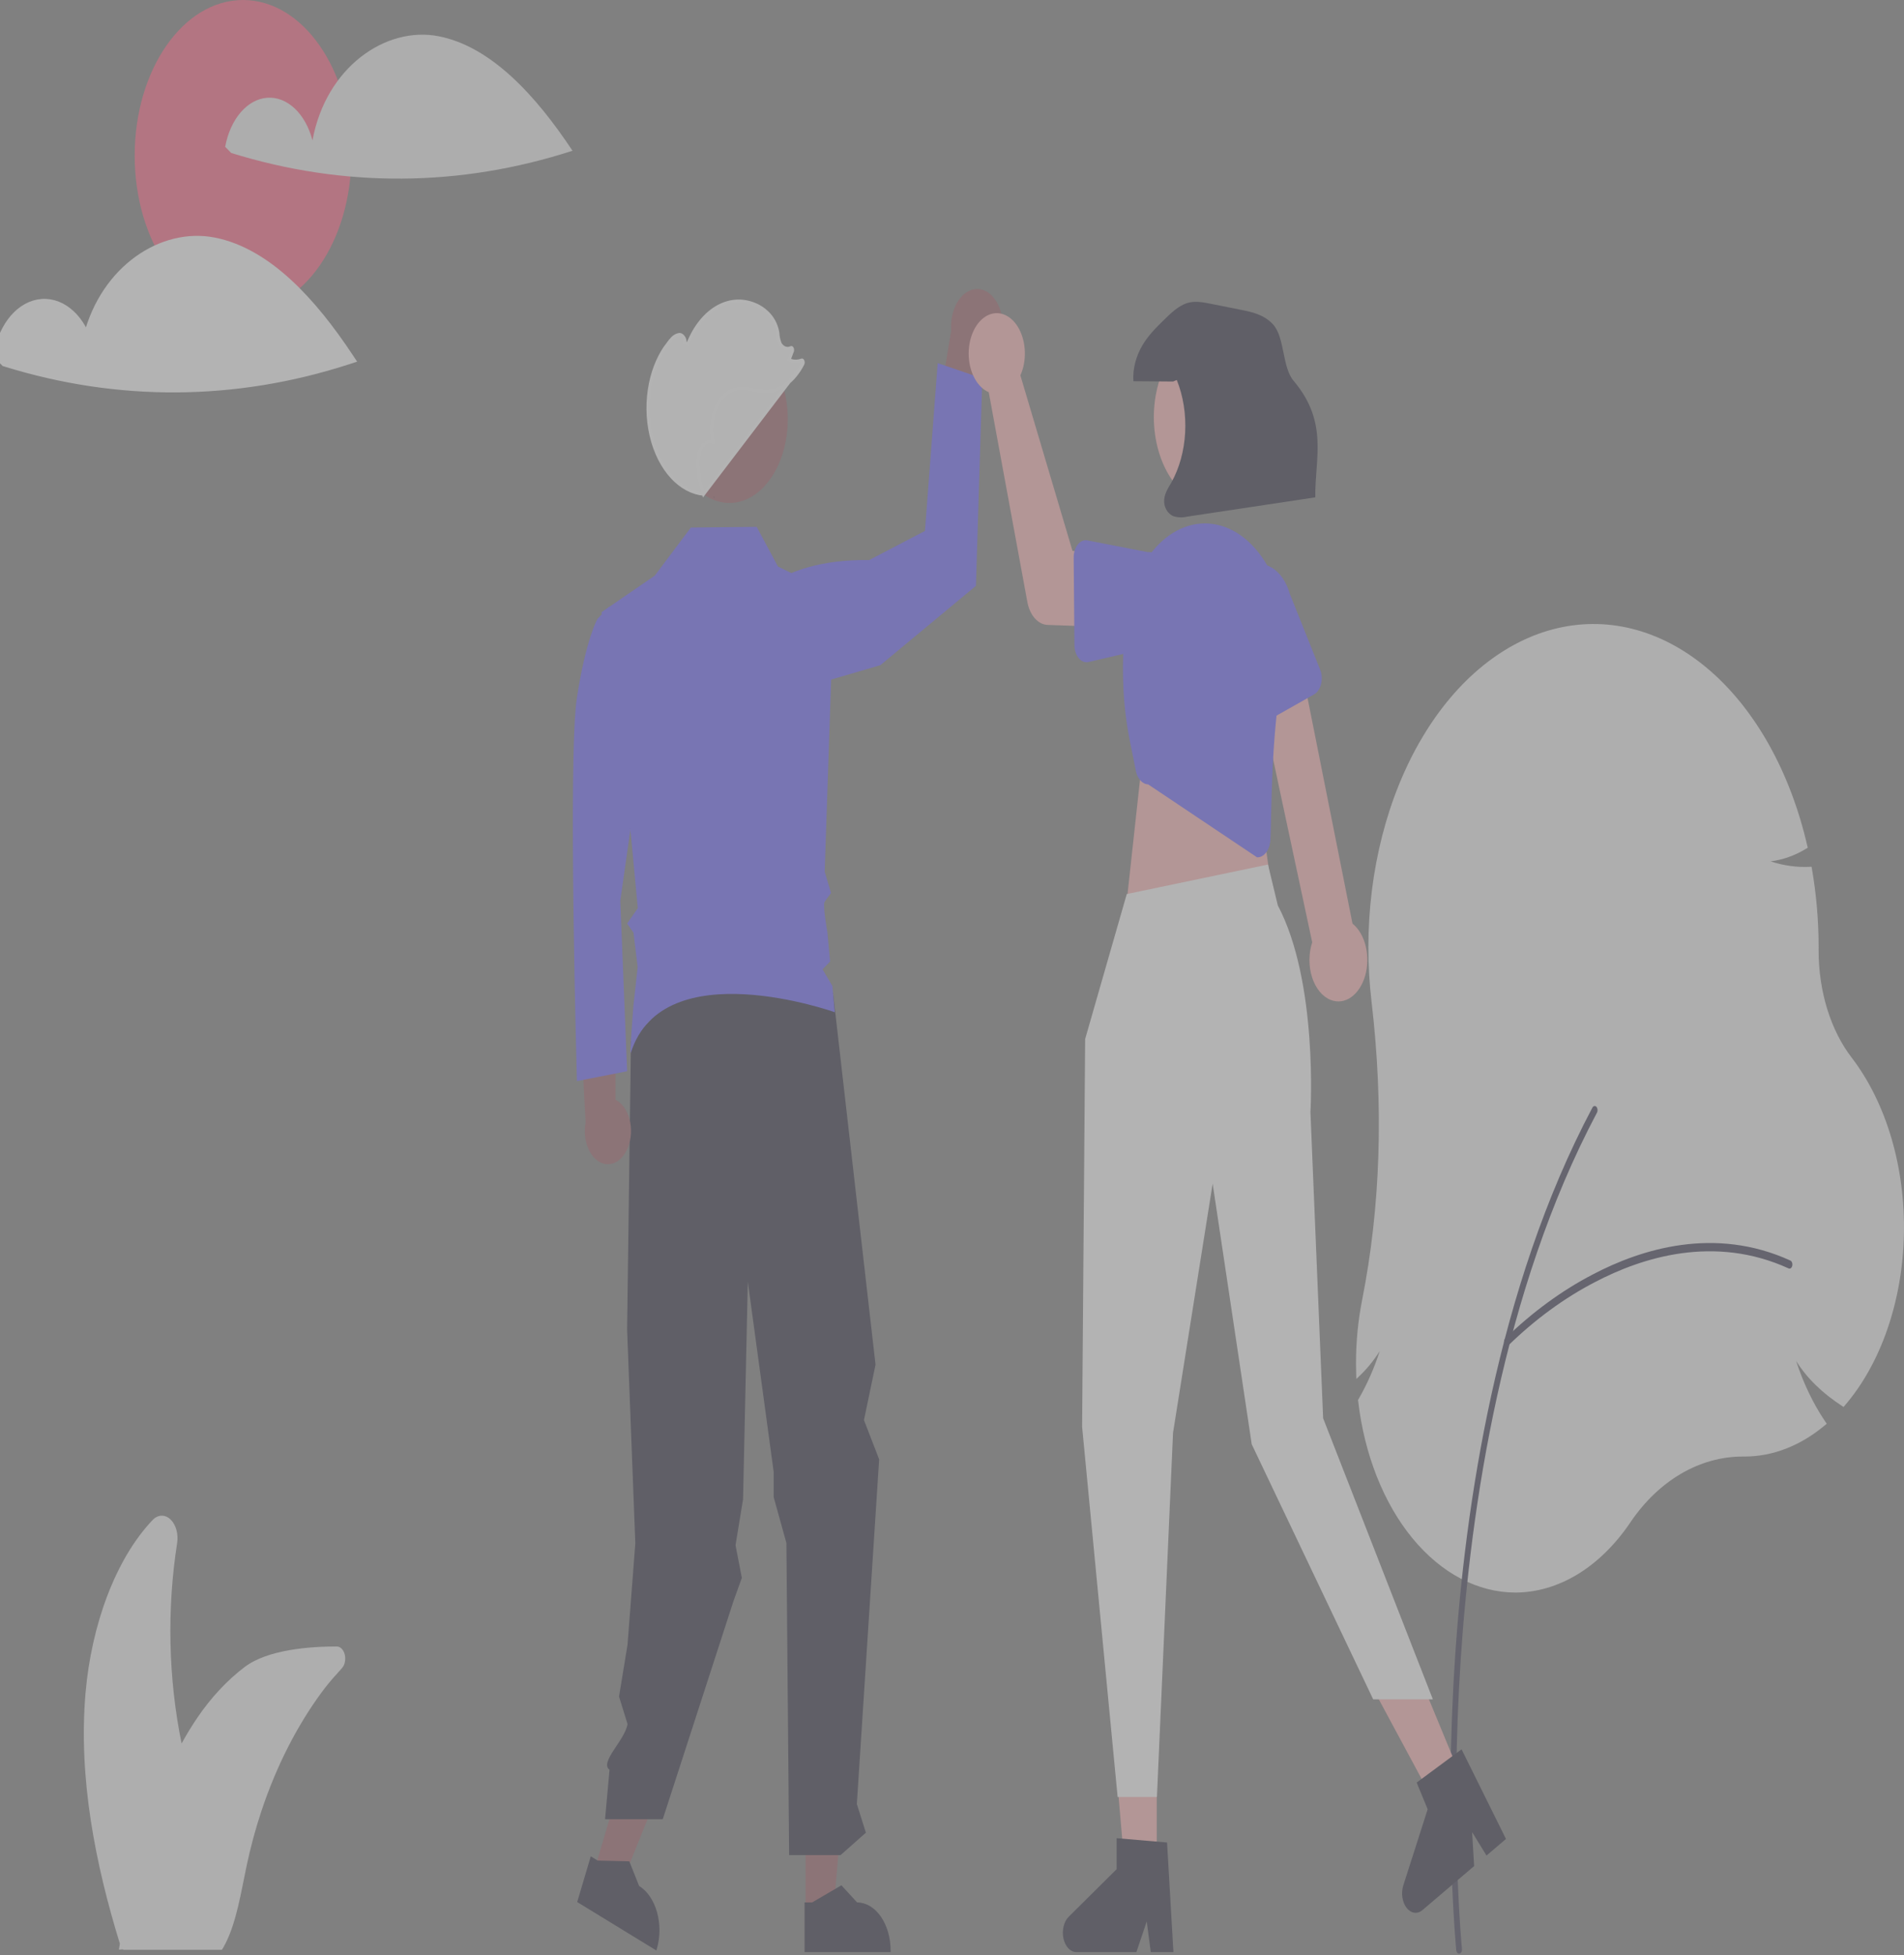 <svg width="605" height="621" viewBox="0 0 605 621" fill="none" xmlns="http://www.w3.org/2000/svg">
<rect x="0" y="0" width="605" height="621" fill="#808080" stroke="none"/>
<g opacity="0.4" clip-path="url(#clip0_36_185)">
<path d="M77.222 98.86C96.235 98.86 111.648 76.729 111.648 49.43C111.648 22.131 96.235 0 77.222 0C58.209 0 42.796 22.131 42.796 49.43C42.796 76.729 58.209 98.86 77.222 98.86Z" fill="#FF6584"/>
<path d="M481.576 505.85C469.575 505.849 457.963 499.736 448.804 488.6C439.646 477.463 433.535 462.024 431.558 445.028L431.517 444.668L431.679 444.39C434.37 439.756 436.632 434.641 438.407 429.172C436.445 432.245 434.222 434.953 431.791 437.231L430.98 438.006L430.933 436.609C430.892 435.404 430.871 434.205 430.871 433.049C430.867 426.251 431.521 419.485 432.813 412.945C438.7 383.237 439.706 351.336 435.805 318.127C435.138 312.433 434.803 306.669 434.804 300.895C434.81 276.493 440.865 252.892 451.885 234.316C462.906 215.741 478.171 203.405 494.949 199.516C511.726 195.628 528.92 200.442 543.451 213.096C557.982 225.75 568.901 245.417 574.254 268.576L574.416 269.282L573.937 269.561C570.332 271.752 566.509 273.114 562.609 273.597C566.73 274.958 570.958 275.541 575.185 275.331L575.631 275.309L575.74 275.932C577.157 284.097 577.874 292.48 577.873 300.895L577.87 301.806C577.857 308.25 578.789 314.625 580.607 320.517C582.425 326.409 585.087 331.684 588.421 336C593.837 343.076 598.122 351.753 600.98 361.433C603.838 371.114 605.201 381.569 604.976 392.078C604.751 402.588 602.944 412.903 599.677 422.313C596.411 431.724 591.763 440.007 586.055 446.592L585.79 446.899L585.48 446.696C578.951 442.443 574.194 437.809 570.716 432.277C573.035 439.375 576.157 445.873 579.956 451.505L580.447 452.232L579.837 452.742C572.085 459.233 563.27 462.651 554.296 462.646L554.041 462.645C553.95 462.644 553.859 462.644 553.769 462.644C540.041 462.644 527.03 470.266 518.031 483.591C513.293 490.599 507.627 496.178 501.367 500.001C495.107 503.823 488.378 505.812 481.576 505.85Z" fill="#F2F2F2"/>
<path d="M463.632 620.559C463.412 620.559 463.199 620.445 463.033 620.237C462.867 620.03 462.758 619.744 462.727 619.431C462.688 619.038 458.88 579.604 462.3 527.193C465.459 478.79 475.602 409.074 505.988 351.817C506.06 351.679 506.151 351.564 506.255 351.477C506.359 351.391 506.474 351.334 506.593 351.311C506.712 351.288 506.833 351.299 506.949 351.343C507.066 351.387 507.175 351.463 507.27 351.568C507.366 351.673 507.446 351.803 507.507 351.952C507.567 352.101 507.606 352.266 507.622 352.437C507.638 352.608 507.631 352.782 507.6 352.949C507.57 353.116 507.516 353.272 507.443 353.41C477.32 410.172 467.259 479.377 464.122 527.438C460.722 579.544 464.5 618.671 464.539 619.06C464.557 619.247 464.548 619.437 464.511 619.617C464.473 619.798 464.41 619.965 464.324 620.107C464.238 620.249 464.131 620.363 464.012 620.441C463.893 620.519 463.763 620.559 463.632 620.559Z" fill="#3F3D56"/>
<path d="M478.822 427.527C478.628 427.527 478.44 427.439 478.283 427.276C478.127 427.113 478.01 426.883 477.951 426.619C477.891 426.355 477.891 426.071 477.95 425.807C478.01 425.543 478.127 425.313 478.283 425.15C486.941 416.735 496.294 409.899 506.127 404.798C521.489 396.723 544.85 389.402 568.899 400.392C569.014 400.444 569.12 400.528 569.212 400.639C569.304 400.75 569.379 400.887 569.434 401.04C569.49 401.193 569.523 401.361 569.533 401.532C569.544 401.704 569.53 401.878 569.494 402.042C569.457 402.206 569.399 402.359 569.321 402.491C569.244 402.623 569.149 402.731 569.042 402.811C568.935 402.89 568.819 402.938 568.699 402.953C568.579 402.967 568.459 402.948 568.344 402.895C544.788 392.131 521.851 399.331 506.756 407.266C497.081 412.279 487.878 419.001 479.359 427.275C479.203 427.439 479.015 427.527 478.822 427.527Z" fill="#3F3D56"/>
<path d="M107.03 522.979C98.493 522.957 85.053 523.946 77.732 529.496C72.106 533.762 66.983 539.272 62.549 545.825C60.84 548.36 59.222 551.018 57.7 553.788C53.49 533.107 53 511.231 56.276 490.205C56.506 488.789 56.431 487.307 56.059 485.955C55.687 484.603 55.037 483.445 54.196 482.637C53.354 481.829 52.361 481.409 51.349 481.432C50.337 481.455 49.353 481.921 48.53 482.767C36.637 495.221 29.033 516.325 27.184 537.676C24.828 564.879 30.376 592.292 38.087 617.378L38.084 617.391C38.07 617.504 38.048 617.627 38.027 617.749C37.999 617.934 37.963 618.118 37.934 618.303C37.884 618.62 37.828 618.948 37.777 619.266L39.026 619.184C39.097 619.235 39.169 619.276 39.24 619.327H70.511C70.926 618.679 71.312 617.995 71.667 617.278C75.128 610.466 76.562 601.236 78.31 592.907C79.576 586.877 81.16 580.993 83.047 575.308C87.8 561.026 94.359 548.135 102.389 537.291C102.646 536.943 102.91 536.595 103.174 536.257C104.519 534.481 106.604 532.105 108.641 529.876C109.087 529.39 109.415 528.716 109.579 527.948C109.744 527.181 109.736 526.359 109.559 525.598C109.381 524.836 109.041 524.174 108.588 523.705C108.134 523.235 107.59 522.981 107.03 522.979Z" fill="#F2F2F2"/>
<path d="M318.17 99.62C318.906 102.573 318.804 105.823 317.886 108.669C316.968 111.515 315.308 113.729 313.263 114.834C312.811 115.077 312.344 115.261 311.869 115.386L307.144 156.934L296.058 142.237L302.245 105.035C302.016 101.9 302.655 98.762 304.025 96.299C305.395 93.835 307.385 92.245 309.564 91.871C311.398 91.57 313.249 92.172 314.813 93.58C316.377 94.988 317.561 97.118 318.17 99.62L318.17 99.62Z" fill="#9E616A"/>
<path d="M236.356 193.764C236.356 193.764 244.96 177.441 276.182 177.888L293.904 168.643L297.954 115.336L312.13 120.182L310.104 186.089L279.729 211.288L239.902 222.919L236.356 193.764Z" fill="#6C63FF"/>
<path d="M188.38 595.625L196.559 600.629L213.895 557.714L201.824 550.328L188.38 595.625Z" fill="#9E616A"/>
<path d="M255.968 606.738L264.858 606.737L269.088 557.499L255.966 557.5L255.968 606.738Z" fill="#9E616A"/>
<path d="M255.655 620.054L282.994 620.052V619.556C282.994 615.504 281.873 611.618 279.877 608.753C277.882 605.887 275.175 604.277 272.353 604.277H272.353L267.359 598.837L258.041 604.278L255.655 604.278L255.655 620.054Z" fill="#2F2E41"/>
<path d="M183.407 604.149L208.558 619.538L208.693 619.082C209.799 615.354 209.829 611.148 208.776 607.388C207.722 603.629 205.672 600.625 203.076 599.036L203.075 599.035L199.967 591.22L189.909 590.98L187.714 589.636L183.407 604.149Z" fill="#2F2E41"/>
<path d="M264.689 315.331L278.201 433.462L274.524 451.066L279.349 463.534L272.263 573.026L275.139 582.118L267.103 589.235H250.75L249.882 490.111L245.842 475.557V467.536L237.619 407.093L236.105 476.233L233.713 490.809L235.722 501.187L233.097 508.458L210.598 577.825H192.26L193.679 562.138C190.393 559.75 198.611 552.77 199.401 547.605L196.701 538.882L199.401 522.406L201.877 490.21L199.266 422.25L200.494 330.734L221.945 307.182L264.689 315.331Z" fill="#2F2E41"/>
<path d="M231.784 159.759C242.019 159.759 250.315 147.846 250.315 133.151C250.315 118.456 242.019 106.544 231.784 106.544C221.55 106.544 213.253 118.456 213.253 133.151C213.253 147.846 221.55 159.759 231.784 159.759Z" fill="#9E616A"/>
<path d="M199.585 364.332C200.104 362.995 200.413 361.511 200.49 359.984C200.566 358.458 200.409 356.925 200.029 355.495C199.648 354.065 199.054 352.773 198.288 351.708C197.522 350.643 196.603 349.833 195.595 349.333L195.551 312.125L184.322 322.797L186.085 356.494C185.613 358.981 185.793 361.63 186.59 363.939C187.387 366.248 188.746 368.057 190.41 369.023C192.074 369.989 193.927 370.045 195.618 369.18C197.309 368.316 198.721 366.591 199.585 364.332Z" fill="#9E616A"/>
<path d="M198.547 199.697L193.53 192.753L189.845 196.573C189.845 196.573 186.219 202.82 183.318 221.563C180.417 240.305 183.318 343.388 183.318 343.388L199.272 340.264L197.097 286.119L203.623 240.305L198.547 199.697Z" fill="#6C63FF"/>
<path d="M191.139 194.447L208.041 182.855L219.516 167.572L240.442 167.347L247.192 179.947L265.013 188.639L262.043 276.868L264.068 283.653C264.068 283.653 262.657 285.483 262.012 286.506C261.368 287.53 262.903 296.098 262.903 296.098L263.769 305.42L261.368 307.883L264.489 313.177L265.264 321.522C265.264 321.522 210.78 302.078 200.485 334.288C199.941 335.99 201.28 319.358 201.28 319.358L202.62 307.182L201.291 296.253L199.266 293.345L202.662 288.468L200.485 265.329L191.139 194.447Z" fill="#6C63FF"/>
<path d="M367.56 595.102H357.53L352.757 539.553H367.56V595.102Z" fill="#FFB6B6"/>
<path d="M372.854 620.054H365.661L364.377 610.303L361.089 620.054H342.012C341.097 620.054 340.207 619.634 339.47 618.856C338.733 618.078 338.189 616.982 337.917 615.729C337.645 614.475 337.659 613.13 337.957 611.889C338.256 610.647 338.822 609.576 339.575 608.83L354.809 593.722V583.865L370.834 585.238L372.854 620.054Z" fill="#2F2E41"/>
<path d="M465.107 566.528L456.479 573.874L432.64 529.591L445.373 518.75L465.107 566.528Z" fill="#FFB6B6"/>
<path d="M478.525 584.113L472.338 589.381L467.769 581.934L468.405 592.729L451.996 606.702C451.21 607.372 450.295 607.663 449.385 607.533C448.475 607.403 447.617 606.859 446.938 605.981C446.259 605.102 445.793 603.934 445.608 602.648C445.424 601.362 445.53 600.025 445.913 598.832L453.649 574.68L450.147 566.202L464.418 555.647L478.525 584.113Z" fill="#2F2E41"/>
<path d="M363.083 239.929L358.21 284.543L404.514 285.418L398.421 242.553L363.083 239.929Z" fill="#FFB6B6"/>
<path d="M422.813 317.603C421.523 317.099 420.327 316.195 419.307 314.954C418.288 313.714 417.47 312.168 416.912 310.425C416.353 308.682 416.068 306.784 416.076 304.865C416.083 302.947 416.384 301.054 416.956 299.32L397.258 207.108L411.747 202.984L429.763 293.371C431.728 294.945 433.222 297.499 433.964 300.549C434.705 303.599 434.641 306.933 433.784 309.92C432.927 312.907 431.337 315.339 429.315 316.755C427.293 318.171 424.979 318.473 422.813 317.603V317.603Z" fill="#FFB6B6"/>
<path d="M399.444 272.321L364.825 249.145C363.913 249.117 363.032 248.66 362.318 247.845C361.603 247.03 361.095 245.901 360.87 244.631C359.159 234.904 355.394 224.091 357.391 198.842C357.785 193.95 358.858 189.222 360.547 184.937C362.236 180.651 364.507 176.896 367.225 173.893C369.942 170.89 373.052 168.7 376.369 167.452C379.687 166.205 383.145 165.926 386.539 166.631C390.119 167.367 393.551 169.181 396.608 171.956C399.666 174.73 402.281 178.401 404.28 182.728C406.28 187.055 407.621 191.94 408.213 197.063C408.806 202.186 408.637 207.431 407.718 212.454C403.7 234.361 404.131 257.788 403.673 266.792C403.605 268.094 403.243 269.328 402.64 270.306C402.038 271.284 401.229 271.952 400.338 272.209C400.073 272.284 399.803 272.322 399.533 272.323C399.503 272.323 399.474 272.322 399.444 272.321Z" fill="#6C63FF"/>
<path d="M324.906 117.453C324.714 118.07 324.488 118.664 324.231 119.23L340.784 174.961L350.959 176.753L351.082 199.155L332.855 198.495C331.383 198.442 329.962 197.704 328.806 196.393C327.65 195.082 326.822 193.268 326.446 191.223L314.176 124.583C312.438 123.838 310.899 122.352 309.764 120.321C308.628 118.29 307.951 115.811 307.821 113.213C307.691 110.616 308.114 108.023 309.036 105.78C309.957 103.536 311.332 101.749 312.978 100.655C314.624 99.561 316.463 99.213 318.25 99.657C320.037 100.1 321.688 101.314 322.983 103.138C324.278 104.961 325.156 107.308 325.499 109.865C325.843 112.422 325.636 115.068 324.906 117.453V117.453Z" fill="#FFB6B6"/>
<path d="M342.452 172.975C342.864 172.451 343.349 172.06 343.876 171.831C344.402 171.601 344.957 171.537 345.502 171.643L364.546 175.345C367.361 175.292 370.075 176.844 372.094 179.661C374.113 182.478 375.272 186.33 375.316 190.372C375.36 194.413 374.286 198.315 372.33 201.222C370.373 204.128 367.694 205.802 364.879 205.877L345.846 210.282C345.302 210.408 344.747 210.364 344.216 210.153C343.686 209.943 343.194 209.571 342.772 209.062C342.351 208.554 342.011 207.921 341.776 207.207C341.54 206.493 341.415 205.715 341.408 204.925L341.161 177.161C341.154 176.371 341.265 175.588 341.488 174.865C341.711 174.143 342.04 173.498 342.452 172.975Z" fill="#6C63FF"/>
<path d="M396.375 230.466C395.888 230.098 395.462 229.584 395.126 228.958C394.79 228.333 394.552 227.61 394.429 226.84L390.103 199.956C389.074 196.194 389.125 192 390.246 188.292C391.367 184.585 393.466 181.667 396.083 180.178C398.7 178.689 401.621 178.751 404.207 180.35C406.792 181.949 408.83 184.954 409.875 188.707L419.478 212.711C419.752 213.396 419.92 214.158 419.97 214.944C420.021 215.731 419.953 216.524 419.77 217.269C419.588 218.015 419.296 218.695 418.914 219.264C418.533 219.833 418.07 220.277 417.558 220.566L399.559 230.718C399.047 231.008 398.497 231.135 397.948 231.091C397.398 231.048 396.862 230.834 396.375 230.466Z" fill="#6C63FF"/>
<path d="M395.608 157.15C405.095 149.703 408.582 132.623 403.396 119C398.209 105.378 386.314 100.371 376.826 107.818C367.338 115.265 363.851 132.345 369.038 145.968C374.224 159.59 386.12 164.597 395.608 157.15Z" fill="#FFB6B6"/>
<path d="M372.748 121.183C368.548 121.149 364.347 121.116 360.147 121.082C359.848 116.971 361.122 112.881 362.979 109.723C364.835 106.565 367.239 104.187 369.613 101.849C372.022 99.475 374.518 97.046 377.382 96.217C379.783 95.521 382.265 96.004 384.69 96.488C387.907 97.13 391.124 97.773 394.34 98.415C397.871 99.12 401.565 99.917 404.433 102.958C408.311 107.069 407.32 116.56 411.041 120.96C422.28 134.25 417.729 145.857 417.939 157.971C404.358 160.016 390.777 162.062 377.195 164.107C375.721 164.472 374.212 164.409 372.755 163.922C371.329 163.296 370.021 161.6 369.916 159.464C369.798 157.078 371.116 155.126 372.187 153.293C374.741 148.75 376.273 143.201 376.583 137.379C376.892 131.558 375.963 125.739 373.919 120.693L372.748 121.183Z" fill="#2F2E41"/>
<path d="M227.044 158.456C226.965 158.206 226.886 157.954 226.807 157.702C226.837 157.704 226.867 157.71 226.898 157.711L227.044 158.456Z" fill="#2F2E41"/>
<path d="M223.553 156.969C222.637 154.208 222.04 151.254 221.784 148.221C221.682 147.11 221.74 145.981 221.954 144.901C222.169 143.821 222.537 142.809 223.04 141.928L223.049 141.913L223.058 141.899C223.639 141.024 224.503 140.444 225.414 140.334C225.804 140.286 226.192 140.327 226.555 140.459C226.257 139.159 226.106 137.798 226.106 136.427C226.107 134.506 226.408 132.606 226.989 130.866C227.569 129.126 228.418 127.582 229.481 126.353C230.544 125.123 231.801 124.234 233.165 123.771C234.926 123.173 236.699 123.331 238.397 123.615C238.852 123.691 239.299 123.776 239.739 123.859C240.977 124.092 242.168 124.317 243.37 124.328C245.626 124.295 247.859 123.507 249.893 122.005C251.931 120.501 253.712 118.322 255.084 115.629L223.553 156.969ZM223.553 156.969C219.986 156.608 216.534 154.785 213.613 151.662C210.489 148.321 208.137 143.663 206.895 138.305C205.654 132.949 205.587 127.171 206.704 121.758C207.712 116.876 209.636 112.519 212.238 109.15V109.273L213.14 108.051C213.946 106.959 214.955 106.349 215.977 106.25C216.367 106.28 216.828 106.56 217.184 107.07C217.541 107.583 217.743 108.265 217.639 108.969L218.599 109.225C220.769 103.709 224.205 99.513 228.266 97.326C232.314 95.147 236.752 95.086 240.825 97.149L241.051 96.703L240.825 97.149C243.685 98.598 246.475 101.486 247.137 105.71C247.208 106.913 247.459 108.085 247.877 109.145L247.894 109.19L247.92 109.231C248.313 109.846 248.842 110.315 249.463 110.541C250.087 110.768 250.747 110.728 251.347 110.435L251.363 110.428L251.376 110.422L251.388 110.416C251.43 110.396 251.463 110.396 251.499 110.41C251.543 110.427 251.616 110.478 251.687 110.596C251.757 110.713 251.808 110.872 251.823 111.056C251.837 111.238 251.812 111.418 251.757 111.569C251.757 111.569 251.757 111.57 251.756 111.57L250.915 113.824L250.732 114.315L251.231 114.475C252.402 114.85 253.622 114.812 254.778 114.368C254.813 114.355 254.847 114.355 254.892 114.379C254.947 114.409 255.027 114.481 255.094 114.622C255.16 114.761 255.199 114.939 255.197 115.129C255.195 115.319 255.152 115.494 255.084 115.628L223.553 156.969Z" fill="#FCFCFC" stroke="white"/>
<path d="M139.348 11.505C122.664 8.267 103.616 21.215 99.291 44.578C98.201 40.424 96.22 36.875 93.634 34.444C91.047 32.013 87.989 30.825 84.902 31.052C81.814 31.28 78.857 32.911 76.458 35.709C74.058 38.508 72.34 42.33 71.552 46.622L73.462 48.586C109.217 59.688 146.228 59.447 181.911 47.882C170.305 30.369 156.032 14.743 139.348 11.505Z" fill="#F0F0F0"/>
<path d="M358.031 283.979L344.806 330.033L343.842 453.192L355.128 570.783H367.618L372.735 455.109L385.322 375.96L397.736 458.742L436.334 539.768H455.3L420.43 450.48L416.395 353.215C416.395 353.215 418.91 311.953 406.037 287.605L402.904 274.607L358.031 283.979Z" fill="white"/>
<path d="M67.986 76.43C51.523 73.234 33.132 85.192 27.541 106.759C26.366 103.931 24.744 101.481 22.766 99.622C20.009 97.03 16.685 95.71 13.276 95.962C9.873 96.212 6.684 98.005 4.146 100.965C1.612 103.92 -0.17 107.914 -0.984 112.348L-1.077 112.855L-0.717 113.225L1.193 115.19L1.371 115.372L1.614 115.447C37.565 126.61 74.788 126.369 110.667 114.74L111.919 114.334L111.192 113.236C105.365 104.443 98.844 96.085 91.657 89.509C84.472 82.935 76.571 78.096 67.986 76.43Z" fill="white" stroke="white" stroke-width="2"/>
</g>
<defs>
<clipPath id="clip0_36_185">
<rect width="605" height="621" fill="white"/>
</clipPath>
</defs>
</svg>
